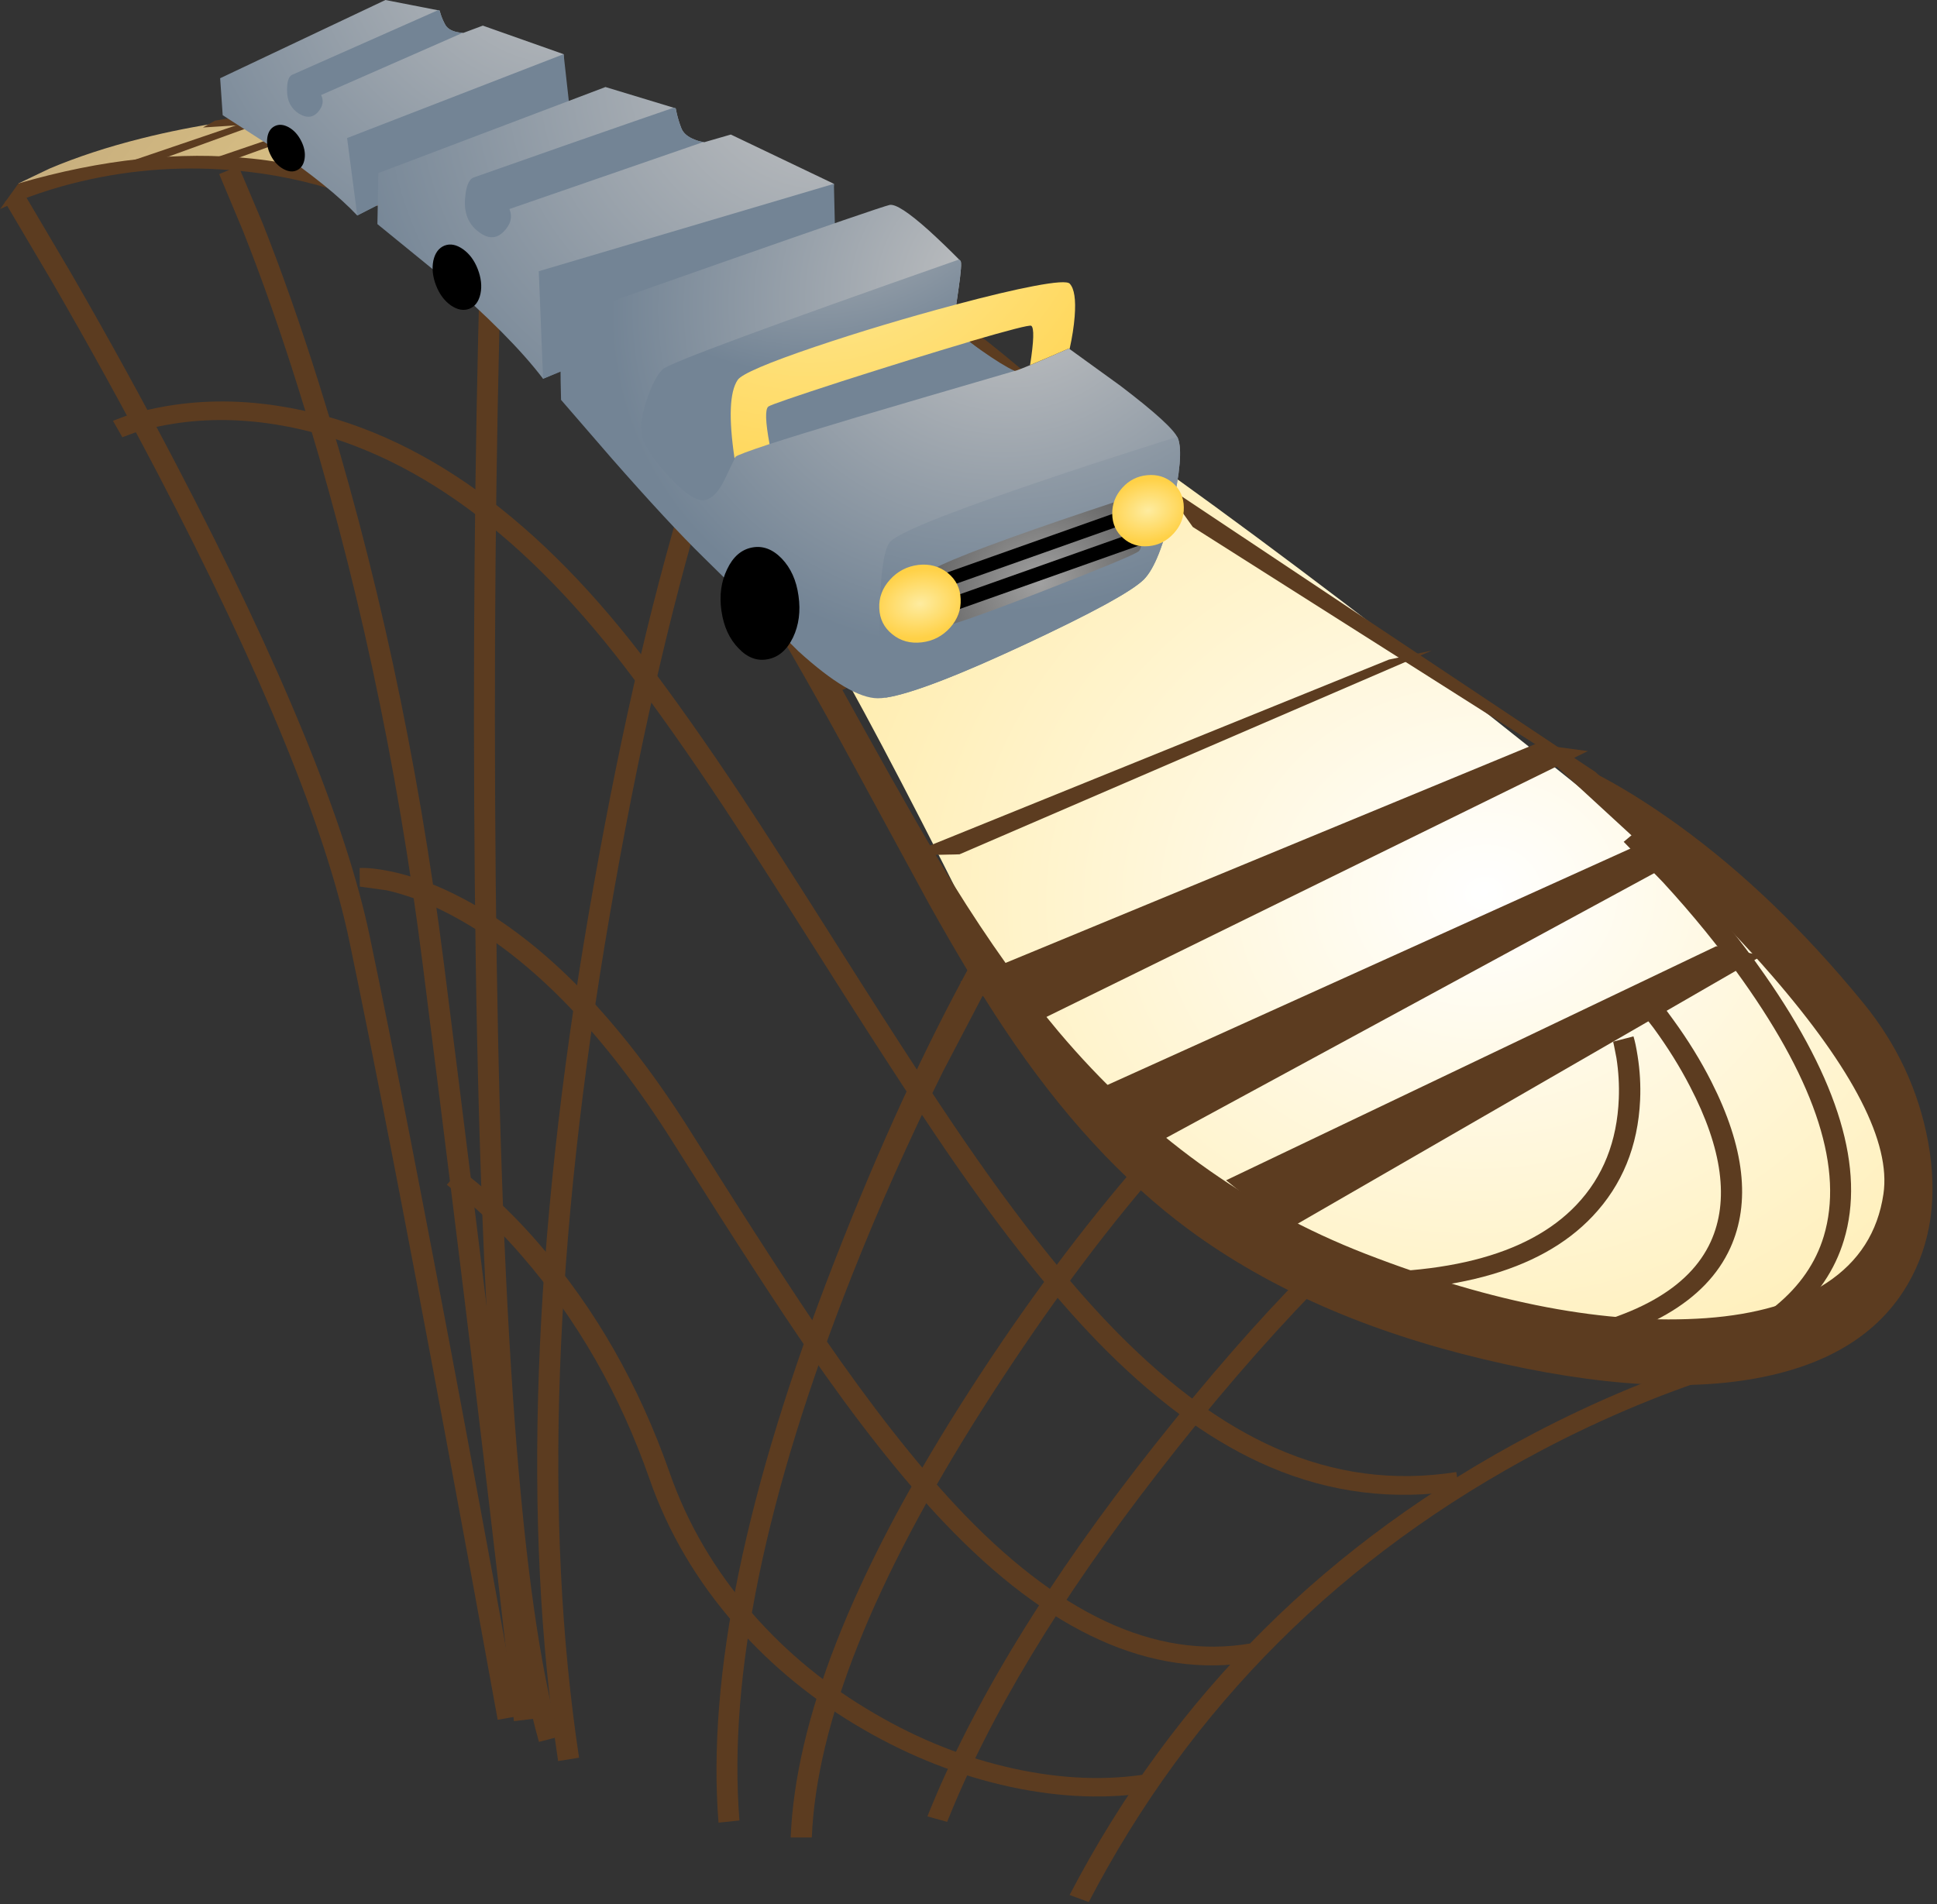 <?xml version="1.0"?>
<!DOCTYPE svg PUBLIC "-//W3C//DTD SVG 1.1//EN" "http://www.w3.org/Graphics/SVG/1.1/DTD/svg11.dtd">
<svg version='1.1' width='359px' height='353px' xmlns='http://www.w3.org/2000/svg' xmlns:xlink='http://www.w3.org/1999/xlink'>
	<rect width="100%" height="100%" fill="#333333" stroke="none"/>
	<defs>
		<radialGradient id="grad0" gradientUnits="userSpaceOnUse" cx="0.0" cy="0.0" r=".5" gradientTransform="matrix(-1143.1 194.275 -170.8 -1005.5 1256.35 281.85)">
		<stop offset="0%" stop-color="#FFFFFF"/>
		<stop offset="41.961%" stop-color="#FFE691"/>
		<stop offset="100%" stop-color="#9D846F"/>
		</radialGradient>
		<radialGradient id="grad1" gradientUnits="userSpaceOnUse" cx="0.0" cy="0.0" r=".5" gradientTransform="matrix(-230.175 90.125 -79.25 -202.475 1028.55 31.2)">
		<stop offset="0%" stop-color="#C4C4C4"/>
		<stop offset="100%" stop-color="#738495"/>
		</radialGradient>
		<radialGradient id="grad2" gradientUnits="userSpaceOnUse" cx="0.0" cy="0.0" r=".5" gradientTransform="matrix(-88.4 34.6 -30.425 -77.75 1013.95 18.4)">
		<stop offset="0%" stop-color="#C4C4C4"/>
		<stop offset="100%" stop-color="#738495"/>
		</radialGradient>
		<radialGradient id="grad3" gradientUnits="userSpaceOnUse" cx="0.0" cy="0.0" r=".5" gradientTransform="matrix(-107.1 41.925 -36.875 -94.225 1050.25 -3.7)">
		<stop offset="0%" stop-color="#C4C4C4"/>
		<stop offset="100%" stop-color="#738495"/>
		</radialGradient>
		<radialGradient id="grad4" gradientUnits="userSpaceOnUse" cx="0.0" cy="0.0" r=".5" gradientTransform="matrix(-251.6 98.525 -86.625 -221.3 1093.9 66.8)">
		<stop offset="0%" stop-color="#C4C4C4"/>
		<stop offset="100%" stop-color="#738495"/>
		</radialGradient>
		<radialGradient id="grad5" gradientUnits="userSpaceOnUse" cx="0.0" cy="0.0" r=".5" gradientTransform="matrix(-88.4 34.6 -30.425 -77.75 1013.95 18.4)">
		<stop offset="0%" stop-color="#C4C4C4"/>
		<stop offset="100%" stop-color="#738495"/>
		</radialGradient>
		<radialGradient id="grad6" gradientUnits="userSpaceOnUse" cx="0.0" cy="0.0" r=".5" gradientTransform="matrix(-107.1 41.925 -36.875 -94.225 1050.25 -3.7)">
		<stop offset="0%" stop-color="#C4C4C4"/>
		<stop offset="100%" stop-color="#738495"/>
		</radialGradient>
		<radialGradient id="grad7" gradientUnits="userSpaceOnUse" cx="0.0" cy="0.0" r=".5" gradientTransform="matrix(-197.25 77.225 -67.925 -173.5 1138.05 124.85)">
		<stop offset="0%" stop-color="#C4C4C4"/>
		<stop offset="100%" stop-color="#738495"/>
		</radialGradient>
		<radialGradient id="grad8" gradientUnits="userSpaceOnUse" cx="0.0" cy="0.0" r=".5" gradientTransform="matrix(-206.8 80.975 -71.2 -181.9 1138.85 110.45)">
		<stop offset="0%" stop-color="#C4C4C4"/>
		<stop offset="100%" stop-color="#738495"/>
		</radialGradient>
		<radialGradient id="grad9" gradientUnits="userSpaceOnUse" cx="0.0" cy="0.0" r=".5" gradientTransform="matrix(-131.125 51.35 -45.15 -115.35 1090.3 85.8)">
		<stop offset="0%" stop-color="#C4C4C4"/>
		<stop offset="100%" stop-color="#738495"/>
		</radialGradient>
		<radialGradient id="grad10" gradientUnits="userSpaceOnUse" cx="0.0" cy="0.0" r=".5" gradientTransform="matrix(-200 78.325 -68.875 -175.95 1089.2 101.3)">
		<stop offset="0%" stop-color="#FEECA0"/>
		<stop offset="100%" stop-color="#FFD147"/>
		</radialGradient>
		<radialGradient id="grad11" gradientUnits="userSpaceOnUse" cx="0.0" cy="0.0" r=".5" gradientTransform="matrix(-147.825 57.875 -50.9 -130.05 1143.75 202.4)">
		<stop offset="0.392%" stop-color="#A0A0A0"/>
		<stop offset="100%" stop-color="#000000"/>
		</radialGradient>
		<radialGradient id="grad12" gradientUnits="userSpaceOnUse" cx="0.0" cy="0.0" r=".5" gradientTransform="matrix(-23.25 7.725 -7.8 -15.925 1112.95 207.65)">
		<stop offset="0%" stop-color="#FEECA0"/>
		<stop offset="100%" stop-color="#FFD147"/>
		</radialGradient>
		<radialGradient id="grad13" gradientUnits="userSpaceOnUse" cx="0.0" cy="0.0" r=".5" gradientTransform="matrix(-20.4 6.9 -6.95 -14.65 1171.25 183.85)">
		<stop offset="0%" stop-color="#FEECA0"/>
		<stop offset="100%" stop-color="#FFD147"/>
		</radialGradient>
	</defs>
	<g transform="translate(179.066,176.309)">
		<path d="M 1341.1 393.8 Q 1332.9 396.8 1324.4 400.1 Q 1306.4 402.95 1282.35 399.95 Q 1260.05 397.15 1236.45 389.9 Q 1195.95 377.5 1167.65 348.25 Q 1146.5 326.45 1124.7 285.7 Q 1100.9 238.25 1086.85 214.25 Q 1062.4 172.65 1033.3 145.9 Q 985.25 101.7 937.95 95.75 Q 908.2 92 884.25 103.2 L 882.5 100.2 L 890.45 96.4 Q 900.95 91.95 913.9 88.7 Q 955.25 78.3 1005.2 83.85 Q 1056.85 89.6 1167.7 167.95 Q 1207.25 195.9 1257.45 235.35 Q 1272.15 246.95 1332 295.05 Q 1340.05 301.45 1346.85 308.2 Q 1373.75 355.45 1360.35 379.55 Q 1354.95 385.5 1347.5 390.25 Z" transform="translate(-815.45,-214.95) scale(0.725,0.725)" fill="url(#grad0)"/>
		<path d="M 915.3 95.35 L 906.95 95.95 L 948.1 81.95 L 951.8 82.1 Z" transform="translate(-815.45,-214.95) scale(0.725,0.725)" fill="#5C3C20"/>
		<path d="M 967.2 81.9 L 970.7 82.1 L 935.95 94.65 L 928.05 95.25 Z" transform="translate(-815.45,-214.95) scale(0.725,0.725)" fill="#5C3C20"/>
		<path d="M 986.45 84.25 L 989.8 84.4 L 956.25 96.2 L 948.6 96.8 Z" transform="translate(-815.45,-214.95) scale(0.725,0.725)" fill="#5C3C20"/>
		<path d="M 1011.5 87.6 L 1015.25 87.9 L 975.2 104.4 L 970.05 102.75 Z" transform="translate(-815.45,-214.95) scale(0.725,0.725)" fill="#5C3C20"/>
		<path d="M 1035 94.05 L 1039.15 94.5 L 994.95 114.1 L 989.15 111.9 Z" transform="translate(-815.45,-214.95) scale(0.725,0.725)" fill="#5C3C20"/>
		<path d="M 1014.3 127.85 L 1008.9 124.8 L 1054.75 106.95 L 1058.9 107.4 Z" transform="translate(-815.45,-214.95) scale(0.725,0.725)" fill="#5C3C20"/>
		<path d="M 1033.3 145.9 L 1027.9 142.8 L 1073.75 124.95 L 1077.95 125.4 Z" transform="translate(-815.45,-214.95) scale(0.725,0.725)" fill="#5C3C20"/>
		<path d="M 1093.8 147.65 L 1098 148.05 L 1053.35 168.55 L 1047.95 165.45 Z" transform="translate(-815.45,-214.95) scale(0.725,0.725)" fill="#5C3C20"/>
		<path d="M 1091.65 230.4 L 1086.3 227.35 L 1132.15 209.5 L 1136.3 209.95 Z" transform="translate(-815.45,-214.95) scale(0.725,0.725)" fill="#5C3C20"/>
		<path d="M 1123.05 271.75 L 1109.2 272.05 L 1232.85 221.95 L 1243.8 219.65 Z" transform="translate(-815.45,-214.95) scale(0.725,0.725)" fill="#5C3C20"/>
		<path d="M 1270.25 243.55 L 1283.7 245.35 L 1140.85 315.5 L 1123.25 304.3 Z" transform="translate(-815.45,-214.95) scale(0.725,0.725)" fill="#5C3C20"/>
		<path d="M 1297.4 269 L 1310.35 271.3 L 1175.15 344.65 L 1158.05 332 Z" transform="translate(-815.45,-214.95) scale(0.725,0.725)" fill="#5C3C20"/>
		<path d="M 1316.5 295.25 L 1328.25 297.65 L 1206.9 367.7 L 1191.2 355.1 Z" transform="translate(-815.45,-214.95) scale(0.725,0.725)" fill="#5C3C20"/>
		<path d="M 1115.9 181 L 1120.05 181.4 L 1075.45 201.9 L 1070.05 198.8 Z" transform="translate(-815.45,-214.95) scale(0.725,0.725)" fill="#5C3C20"/>
		<path d="M 1182.7 188.05 L 1174.65 176.75 L 1285.7 250.75 L 1293.75 258.5 Z" transform="translate(-815.45,-214.95) scale(0.725,0.725)" fill="#5C3C20"/>
		<path d="M 1142.45 150.8 L 1134.75 149.7 Q 1086 99.35 1002.95 87.6 Q 977 83.9 950.75 84.55 L 929.65 85.9 L 932.75 84.15 L 937.55 83.35 Q 943.8 82.45 951.05 81.95 Q 974.3 80.45 999.05 83.85 Q 1078.2 94.75 1142.45 150.8 Z" transform="translate(-815.45,-214.95) scale(0.725,0.725)" fill="#5C3C20"/>
		<path d="M 1308 276.6 Q 1319.85 289.55 1328.9 302.55 Q 1357.35 343.3 1349.15 370.4 Q 1342.2 393.45 1309 404 L 1307.4 399.55 Q 1337.85 389.8 1344 369.4 Q 1351.65 343.95 1323.25 303.95 Q 1314.35 291.35 1302.85 278.85 Q 1293 268.7 1292.85 268.55 L 1296.85 265.2 Q 1301.8 269.85 1308 276.6 Z" transform="translate(-815.45,-214.95) scale(0.725,0.725)" fill="#5C3C20"/>
		<path d="M 1315.25 329.85 Q 1328 355 1320.1 372.4 Q 1310.75 392.9 1273.6 399.25 L 1272.8 394.55 Q 1306.9 388.75 1315.1 370.8 Q 1322.25 355.05 1309.8 331.1 Q 1305.9 323.55 1300.45 316.1 Q 1295.8 310.1 1295.7 310 L 1299.95 306.95 Q 1302.5 309.85 1305.45 313.95 Q 1311.2 321.85 1315.25 329.85 Z" transform="translate(-815.45,-214.95) scale(0.725,0.725)" fill="#5C3C20"/>
		<path d="M 1297.05 334.55 Q 1296.25 352.3 1284.9 364.3 Q 1264.6 385.8 1214.05 383.1 Q 1194.05 403.7 1173.6 430.15 Q 1136.1 478.5 1119.9 519.15 L 1114.85 517.75 Q 1132.2 474.3 1173.05 422.65 Q 1193.55 396.8 1211 379.15 L 1211.9 378.2 L 1213.25 378.3 Q 1262.05 381.15 1280.8 361.35 Q 1290.95 350.65 1291.6 334.2 Q 1291.8 329 1291 323.85 Q 1290.2 319.7 1290.15 319.65 L 1295.35 318.3 Q 1295.9 320.05 1296.4 323.25 Q 1297.3 328.9 1297.05 334.55 Z" transform="translate(-815.45,-214.95) scale(0.725,0.725)" fill="#5C3C20"/>
		<path d="M 1321.05 403.75 Q 1296.05 411.4 1271.95 424.1 Q 1195.25 464.55 1156.1 539.65 L 1151.2 537.85 Q 1191.15 461.2 1269.6 419.95 Q 1294.25 407 1319.85 399.15 Q 1332.75 395.2 1341.1 393.8 L 1341.8 398.5 Q 1333.65 399.9 1321.05 403.75 Z" transform="translate(-815.45,-214.95) scale(0.725,0.725)" fill="#5C3C20"/>
		<path d="M 1092.2 295.65 Q 1115.55 332.6 1127.35 349.4 Q 1146.95 377.45 1163.8 394.45 Q 1183.95 414.8 1203.95 423.6 Q 1226.25 433.45 1250.05 429.7 L 1250.8 434.4 Q 1225.7 438.35 1202.4 428.4 Q 1181.55 419.5 1160.75 398.8 Q 1143.35 381.45 1123.35 352.9 Q 1111.25 335.65 1087.5 298.1 Q 1071.15 272.3 1063.05 260.05 Q 1049.1 239 1037.45 223.8 Q 995.95 169.7 948.6 161.9 Q 933.75 159.45 920.05 162 Q 915.7 162.8 912 164 Q 909.15 165.05 909.05 165.1 L 906.65 160.9 Q 906.75 160.85 909.8 159.7 Q 913.75 158.4 918.35 157.5 Q 932.95 154.65 948.65 157.05 Q 998.75 164.65 1041.95 221 Q 1053.7 236.35 1067.7 257.45 Q 1076 270 1092.2 295.65 Z" transform="translate(-815.45,-214.95) scale(0.725,0.725)" fill="#5C3C20"/>
		<path d="M 996.5 283.25 Q 1027.35 299.7 1054.55 343 L 1055.9 345.15 Q 1077.35 379.2 1088.3 395.1 Q 1106.65 421.7 1122.1 438.25 Q 1160.9 479.75 1197.3 473.55 L 1198.1 478.25 Q 1159.2 484.85 1119.05 442.55 Q 1103.05 425.75 1084.3 398.55 Q 1073.1 382.35 1051.2 347.6 L 1049.85 345.45 Q 1023.8 304.1 994.35 287.95 Q 985.1 282.85 976.6 280.95 Q 969.85 280 969.75 280 L 969.7 275.25 Q 972.65 275.1 977.6 276.1 Q 986.7 278 996.5 283.25 Z" transform="translate(-815.45,-214.95) scale(0.725,0.725)" fill="#5C3C20"/>
		<path d="M 1001.7 357.4 Q 1008.8 363.5 1015.65 371.45 Q 1037.2 396.3 1048.95 429.85 Q 1055.8 449.5 1070.1 465.85 Q 1083.35 481 1101.35 491.45 Q 1118.5 501.5 1137 505.55 Q 1155.45 509.55 1171.5 506.85 L 1172.3 511.5 Q 1155.45 514.35 1136.05 510.2 Q 1116.65 506 1098.65 495.6 Q 1079.8 484.75 1065.9 468.95 Q 1050.95 451.95 1043.8 431.45 Q 1032.45 398.95 1011.2 374.45 Q 1004.55 366.75 997.65 360.8 Q 992.1 356.3 992 356.25 L 995.35 352.4 Q 997.95 354.15 1001.7 357.4 Z" transform="translate(-815.45,-214.95) scale(0.725,0.725)" fill="#5C3C20"/>
		<path d="M 1170.95 355.85 Q 1149.85 380.7 1128.9 413.65 Q 1087.1 479.45 1085.3 523.15 L 1079.9 523.15 Q 1081.7 478.35 1123.1 412.85 Q 1144.05 379.75 1166.75 353.1 Z" transform="translate(-815.45,-214.95) scale(0.725,0.725)" fill="#5C3C20"/>
		<path d="M 1130 305.95 Q 1129.85 306.25 1118.85 327.25 Q 1105.9 353.3 1095.5 379.6 Q 1062.4 463.4 1066.8 518.8 L 1061.45 519.35 Q 1057 463.1 1091.1 375.8 Q 1108.15 332 1126.55 298.7 Z" transform="translate(-815.45,-214.95) scale(0.725,0.725)" fill="#5C3C20"/>
		<path d="M 1058.15 179.35 Q 1044.35 224.95 1033.6 287.55 Q 1012.15 412.35 1025.8 502.75 L 1020.45 503.6 Q 1006.7 412.6 1028.25 287.05 Q 1039.05 224.15 1052.95 178.25 Z" transform="translate(-815.45,-214.95) scale(0.725,0.725)" fill="#5C3C20"/>
		<path d="M 1005.9 120.3 Q 1003.7 195.4 1004.5 278.95 Q 1006.1 445.7 1020.75 497.35 L 1015.55 498.7 Q 1000.75 446.7 999.15 279.45 Q 998.35 195.65 1000.5 120.35 Z" transform="translate(-815.45,-214.95) scale(0.725,0.725)" fill="#5C3C20"/>
		<path d="M 938.75 95.8 Q 938.85 96 944.9 110.35 Q 952.25 128.9 959.2 151 Q 981.3 221.15 991.2 299.3 Q 1007 423.95 1014.5 492.75 L 1009.15 493.4 Q 1001.65 424.6 985.85 300.05 Q 976.05 222.35 954.05 152.65 Q 947.2 130.75 939.85 112.25 Q 933.9 98 933.8 97.8 Z" transform="translate(-815.45,-214.95) scale(0.725,0.725)" fill="#5C3C20"/>
		<path d="M 883.75 102.5 Q 883.95 102.8 895.85 123 Q 910.2 147.85 922.85 172.1 Q 963.25 249.4 972.3 292.75 Q 981.3 335.8 996.65 417.8 Q 1004.3 458.85 1010.3 492.1 L 1005 493.05 Q 999 459.8 991.35 418.8 Q 976.05 336.8 967.05 293.8 Q 958.05 250.9 917.95 174.1 Q 905.3 149.95 891.05 125.3 Q 879.2 105.2 879 104.9 Z" transform="translate(-815.45,-214.95) scale(0.725,0.725)" fill="#5C3C20"/>
		<path d="M 1370.65 345.15 Q 1374.5 366.15 1365.45 381.7 Q 1355.15 399.4 1330.3 405 Q 1301.65 411.5 1257 400.85 Q 1212.25 390.2 1181.85 367.85 Q 1156.15 348.9 1134.45 316.25 Q 1125.8 303.3 1115.3 284.5 Q 1112.95 280.2 1096.2 249.35 Q 1070.2 201.35 1048.65 170.35 Q 1021.9 131.9 989.1 113.2 Q 962.9 98.25 934.05 96.6 Q 913.4 95.4 893.55 100.95 Q 887.35 102.7 881.95 104.9 L 877.8 106.75 L 882.5 100.2 Q 914.45 90.9 942.2 93.85 Q 958.4 95.55 972.3 101.55 Q 1016.55 120.5 1049.05 160.7 Q 1061.95 176.65 1075.4 198.8 Q 1083 211.3 1098.4 239.25 Q 1113.1 265.8 1121.55 279.5 Q 1135.05 301.25 1148.35 317.05 Q 1181.4 356.25 1226.85 373.9 Q 1276.1 393 1313.85 390.35 Q 1333.15 388.95 1344.7 381.35 Q 1357.1 373.2 1359.25 358.6 Q 1362.15 339 1330.65 302.65 Q 1320.8 291.3 1308.7 279.65 L 1270.55 244.55 Q 1287.6 250.35 1307.1 264.5 Q 1331.75 282.4 1354.1 309.75 Q 1367 325.55 1370.65 345.15 Z" transform="translate(-815.45,-214.95) scale(0.725,0.725)" fill="#5C3C20"/>
		<path d="M 976.3 53.3 L 990.15 56 L 990.45 57 Q 990.85 58.25 991.55 59.55 Q 992.25 60.9 994.3 61.45 Q 995.35 61.7 996.25 61.7 L 1001.2 59.85 L 1021.85 67.15 L 1022.1 80.3 L 969.1 108.4 Q 962.25 101.1 947.8 91.2 L 934.7 82.75 L 934.05 73.3 Z" transform="translate(-815.45,-214.95) scale(0.725,0.725)" fill="url(#grad1)"/>
		<path d="M 996.05 61.7 L 959.85 77.6 Q 960.95 79.75 959.1 81.9 Q 957.1 84.2 954.1 82.3 Q 951.2 80.4 951.15 76.55 Q 951.1 73.1 952.4 72.45 L 989.75 55.9 L 990.15 56 L 990.45 57 Q 990.85 58.25 991.55 59.55 Q 992.55 61.45 996.05 61.7 Z" transform="translate(-815.45,-214.95) scale(0.725,0.725)" fill="url(#grad2)"/>
		<path d="M 1021.85 67.15 L 1023.4 81.05 L 969.1 108.4 L 966.5 88.6 Z" transform="translate(-815.45,-214.95) scale(0.725,0.725)" fill="url(#grad3)"/>
		<path d="M 947 93.05 Q 945.8 90.75 946.1 88.55 Q 946.4 86.35 948 85.55 Q 949.6 84.75 951.6 85.85 Q 953.55 86.95 954.75 89.3 Q 955.95 91.65 955.65 93.8 Q 955.35 96 953.75 96.8 Q 952.2 97.6 950.2 96.5 Q 948.2 95.4 947 93.05 Z" transform="translate(-815.45,-214.95) scale(0.725,0.725)" fill="#000000"/>
		<path d="M 1055.35 89 Q 1056.7 89.55 1057.85 89.65 L 1064.6 87.7 L 1090.95 100.3 L 1089.75 118.35 L 1016.6 150.15 Q 1008.4 139.3 990.5 123.85 L 974.25 110.6 L 974.5 97.55 L 1032.55 75.55 L 1050.5 81 L 1050.8 82.4 Q 1051.2 84.15 1051.95 86.1 Q 1052.7 88 1055.35 89 Z" transform="translate(-815.45,-214.95) scale(0.725,0.725)" fill="url(#grad4)"/>
		<path d="M 1057.6 89.6 L 1008 106.75 Q 1009.25 109.8 1006.5 112.55 Q 1003.65 115.45 999.9 112.4 Q 996.25 109.5 996.65 104.15 Q 997 99.45 998.8 98.7 Q 999.9 98.3 1022 90.55 Q 1043.5 83.05 1049.95 80.85 L 1050.5 81 L 1050.8 82.4 Q 1051.2 84.15 1051.95 86.1 Q 1052.6 87.75 1054.8 88.75 Q 1056.1 89.4 1057.6 89.6 Z" transform="translate(-815.45,-214.95) scale(0.725,0.725)" fill="url(#grad5)"/>
		<path d="M 1016.6 150.15 L 1015.5 122.65 L 1090.95 100.3 L 1091.4 119.6 Z" transform="translate(-815.45,-214.95) scale(0.725,0.725)" fill="url(#grad6)"/>
		<path d="M 989.25 126.3 Q 987.95 122.95 988.55 119.95 Q 989.2 117 991.4 116.1 Q 993.6 115.25 996.1 117 Q 998.6 118.75 999.9 122.1 Q 1001.2 125.45 1000.6 128.4 Q 999.95 131.4 997.75 132.25 Q 995.55 133.1 993.05 131.4 Q 990.55 129.65 989.25 126.3 Z" transform="translate(-815.45,-214.95) scale(0.725,0.725)" fill="#000000"/>
		<path d="M 1151 142.4 L 1164.2 151.95 Q 1177.6 162.15 1178.9 165.4 Q 1180.5 169.5 1177.4 183.25 Q 1174.2 197.4 1170.2 201.45 Q 1165.45 206.2 1138.2 218.8 Q 1109.85 231.9 1102.15 231.85 Q 1095.05 231.8 1081.85 219.8 Q 1065.8 203.8 1057.7 195.9 Q 1048.65 187.05 1034.05 170.4 L 1021.2 155.55 Q 1021.05 150.6 1021.05 145.55 Q 1021 135.4 1021.7 134.95 Q 1022.6 134.35 1062.55 120.35 Q 1102.6 106.3 1105.2 105.7 Q 1107.45 105.25 1115.25 112.25 Q 1119.15 115.8 1123.3 120 Q 1123.8 120.4 1122.75 127.55 Q 1121.55 135.2 1122 136.8 Q 1122.6 138.85 1129.55 143.7 Q 1136.15 148.25 1137.15 148.15 Q 1137.8 148.1 1144.45 145.25 Q 1147.8 143.8 1151 142.4 Z" transform="translate(-815.45,-214.95) scale(0.725,0.725)" fill="url(#grad7)"/>
		<path d="M 1177.4 183.25 Q 1174.2 197.4 1170.2 201.45 Q 1165.8 205.85 1140.4 217.8 Q 1114.05 230.15 1104.1 231.7 Q 1102.5 225.8 1102.65 211.05 Q 1102.85 195.55 1105.1 192.1 Q 1107.15 188.95 1138.85 178.05 Q 1155.65 172.25 1178.7 165 L 1178.9 165.4 Q 1180.5 169.5 1177.4 183.25 Z" transform="translate(-815.45,-214.95) scale(0.725,0.725)" fill="url(#grad8)"/>
		<path d="M 1042.95 156 Q 1044.85 150.1 1047.15 147.75 Q 1049.5 145.4 1122.95 119.65 L 1123.3 120 Q 1123.8 120.4 1122.75 127.55 Q 1121.55 135.2 1122 136.8 Q 1122.55 138.65 1128.7 142.95 Q 1133.95 146.65 1137.15 148.15 Q 1112.6 155.3 1096.75 160 Q 1066.8 168.95 1065.8 170.1 Q 1064.1 173.7 1062.95 176.05 Q 1060.75 180.5 1058.1 181.15 Q 1055.1 181.85 1049.15 175.55 Q 1043.8 169.85 1042.15 165.7 Q 1040.85 162.45 1042.95 156 Z" transform="translate(-815.45,-214.95) scale(0.725,0.725)" fill="url(#grad9)"/>
		<path d="M 1141.4 136.6 Q 1140.8 136.2 1125.6 140.65 L 1125.55 140.7 Q 1111.2 144.95 1092.95 150.8 Q 1075.05 156.6 1074.2 157.25 Q 1072.9 158.25 1074.5 166.85 Q 1066.35 169.55 1065.8 170.1 L 1065.55 170.5 Q 1063.25 155.05 1066.35 150.45 Q 1067.9 148.15 1086.2 141.95 Q 1103.1 136.25 1122.2 131.15 Q 1134.4 127.9 1142 126.45 Q 1150.4 124.85 1151.25 125.85 Q 1153 127.75 1152.5 134.2 Q 1152.2 138.05 1151.2 142.55 L 1151 142.4 Q 1145.2 144.95 1141.1 146.65 Q 1142.55 137.4 1141.4 136.6 Z" transform="translate(-815.45,-214.95) scale(0.725,0.725)" fill="url(#grad10)"/>
		<path d="M 1168.65 179.75 L 1169.55 186.45 Q 1170.2 193.35 1168.75 194.35 Q 1166.7 195.75 1143.85 204.65 Q 1120.5 213.7 1118.9 213.35 Q 1117.2 213 1115.55 207.9 Q 1113.95 202.85 1114.55 200.25 Q 1115.1 198.15 1141.9 188.75 Q 1155.35 184.05 1168.65 179.75 Z" transform="translate(-815.45,-214.95) scale(0.725,0.725)" fill="url(#grad11)"/>
		<path d="M 1168.4 186.2 L 1117.85 204.1 L 1116.75 200.8 L 1167.25 182.9 Z" transform="translate(-815.45,-214.95) scale(0.725,0.725)" fill="#000000"/>
		<path d="M 1170.75 192.15 L 1120.2 210.05 L 1119.05 206.7 L 1169.6 188.8 Z" transform="translate(-815.45,-214.95) scale(0.725,0.725)" fill="#000000"/>
		<path d="M 1102.55 208.85 Q 1102.35 204.75 1105.3 201.5 Q 1108.2 198.3 1112.5 197.75 Q 1116.85 197.25 1120.05 199.8 Q 1123.2 202.35 1123.35 206.45 Q 1123.55 210.55 1120.65 213.8 Q 1117.7 217.05 1113.4 217.55 Q 1109.05 218.05 1105.9 215.5 Q 1102.7 212.95 1102.55 208.85 Z" transform="translate(-815.45,-214.95) scale(0.725,0.725)" fill="url(#grad12)"/>
		<path d="M 1162.1 184.7 Q 1162.05 180.95 1164.65 178.05 Q 1167.25 175.15 1171.05 174.8 Q 1174.85 174.45 1177.6 176.8 Q 1180.35 179.2 1180.4 183 Q 1180.5 186.75 1177.85 189.65 Q 1175.2 192.6 1171.4 192.95 Q 1167.6 193.3 1164.9 190.9 Q 1162.15 188.5 1162.1 184.7 Z" transform="translate(-815.45,-214.95) scale(0.725,0.725)" fill="url(#grad13)"/>
		<path d="M 1070 193.3 Q 1074.1 192.5 1077.6 196.1 Q 1081.1 199.75 1081.9 205.65 Q 1082.75 211.55 1080.5 216.3 Q 1078.2 221.05 1074.1 221.85 Q 1070 222.7 1066.55 219.05 Q 1063.05 215.45 1062.2 209.5 Q 1061.35 203.6 1063.65 198.85 Q 1065.9 194.1 1070 193.3 Z" transform="translate(-815.45,-214.95) scale(0.725,0.725)" fill="#000000"/>
	</g>
</svg>
